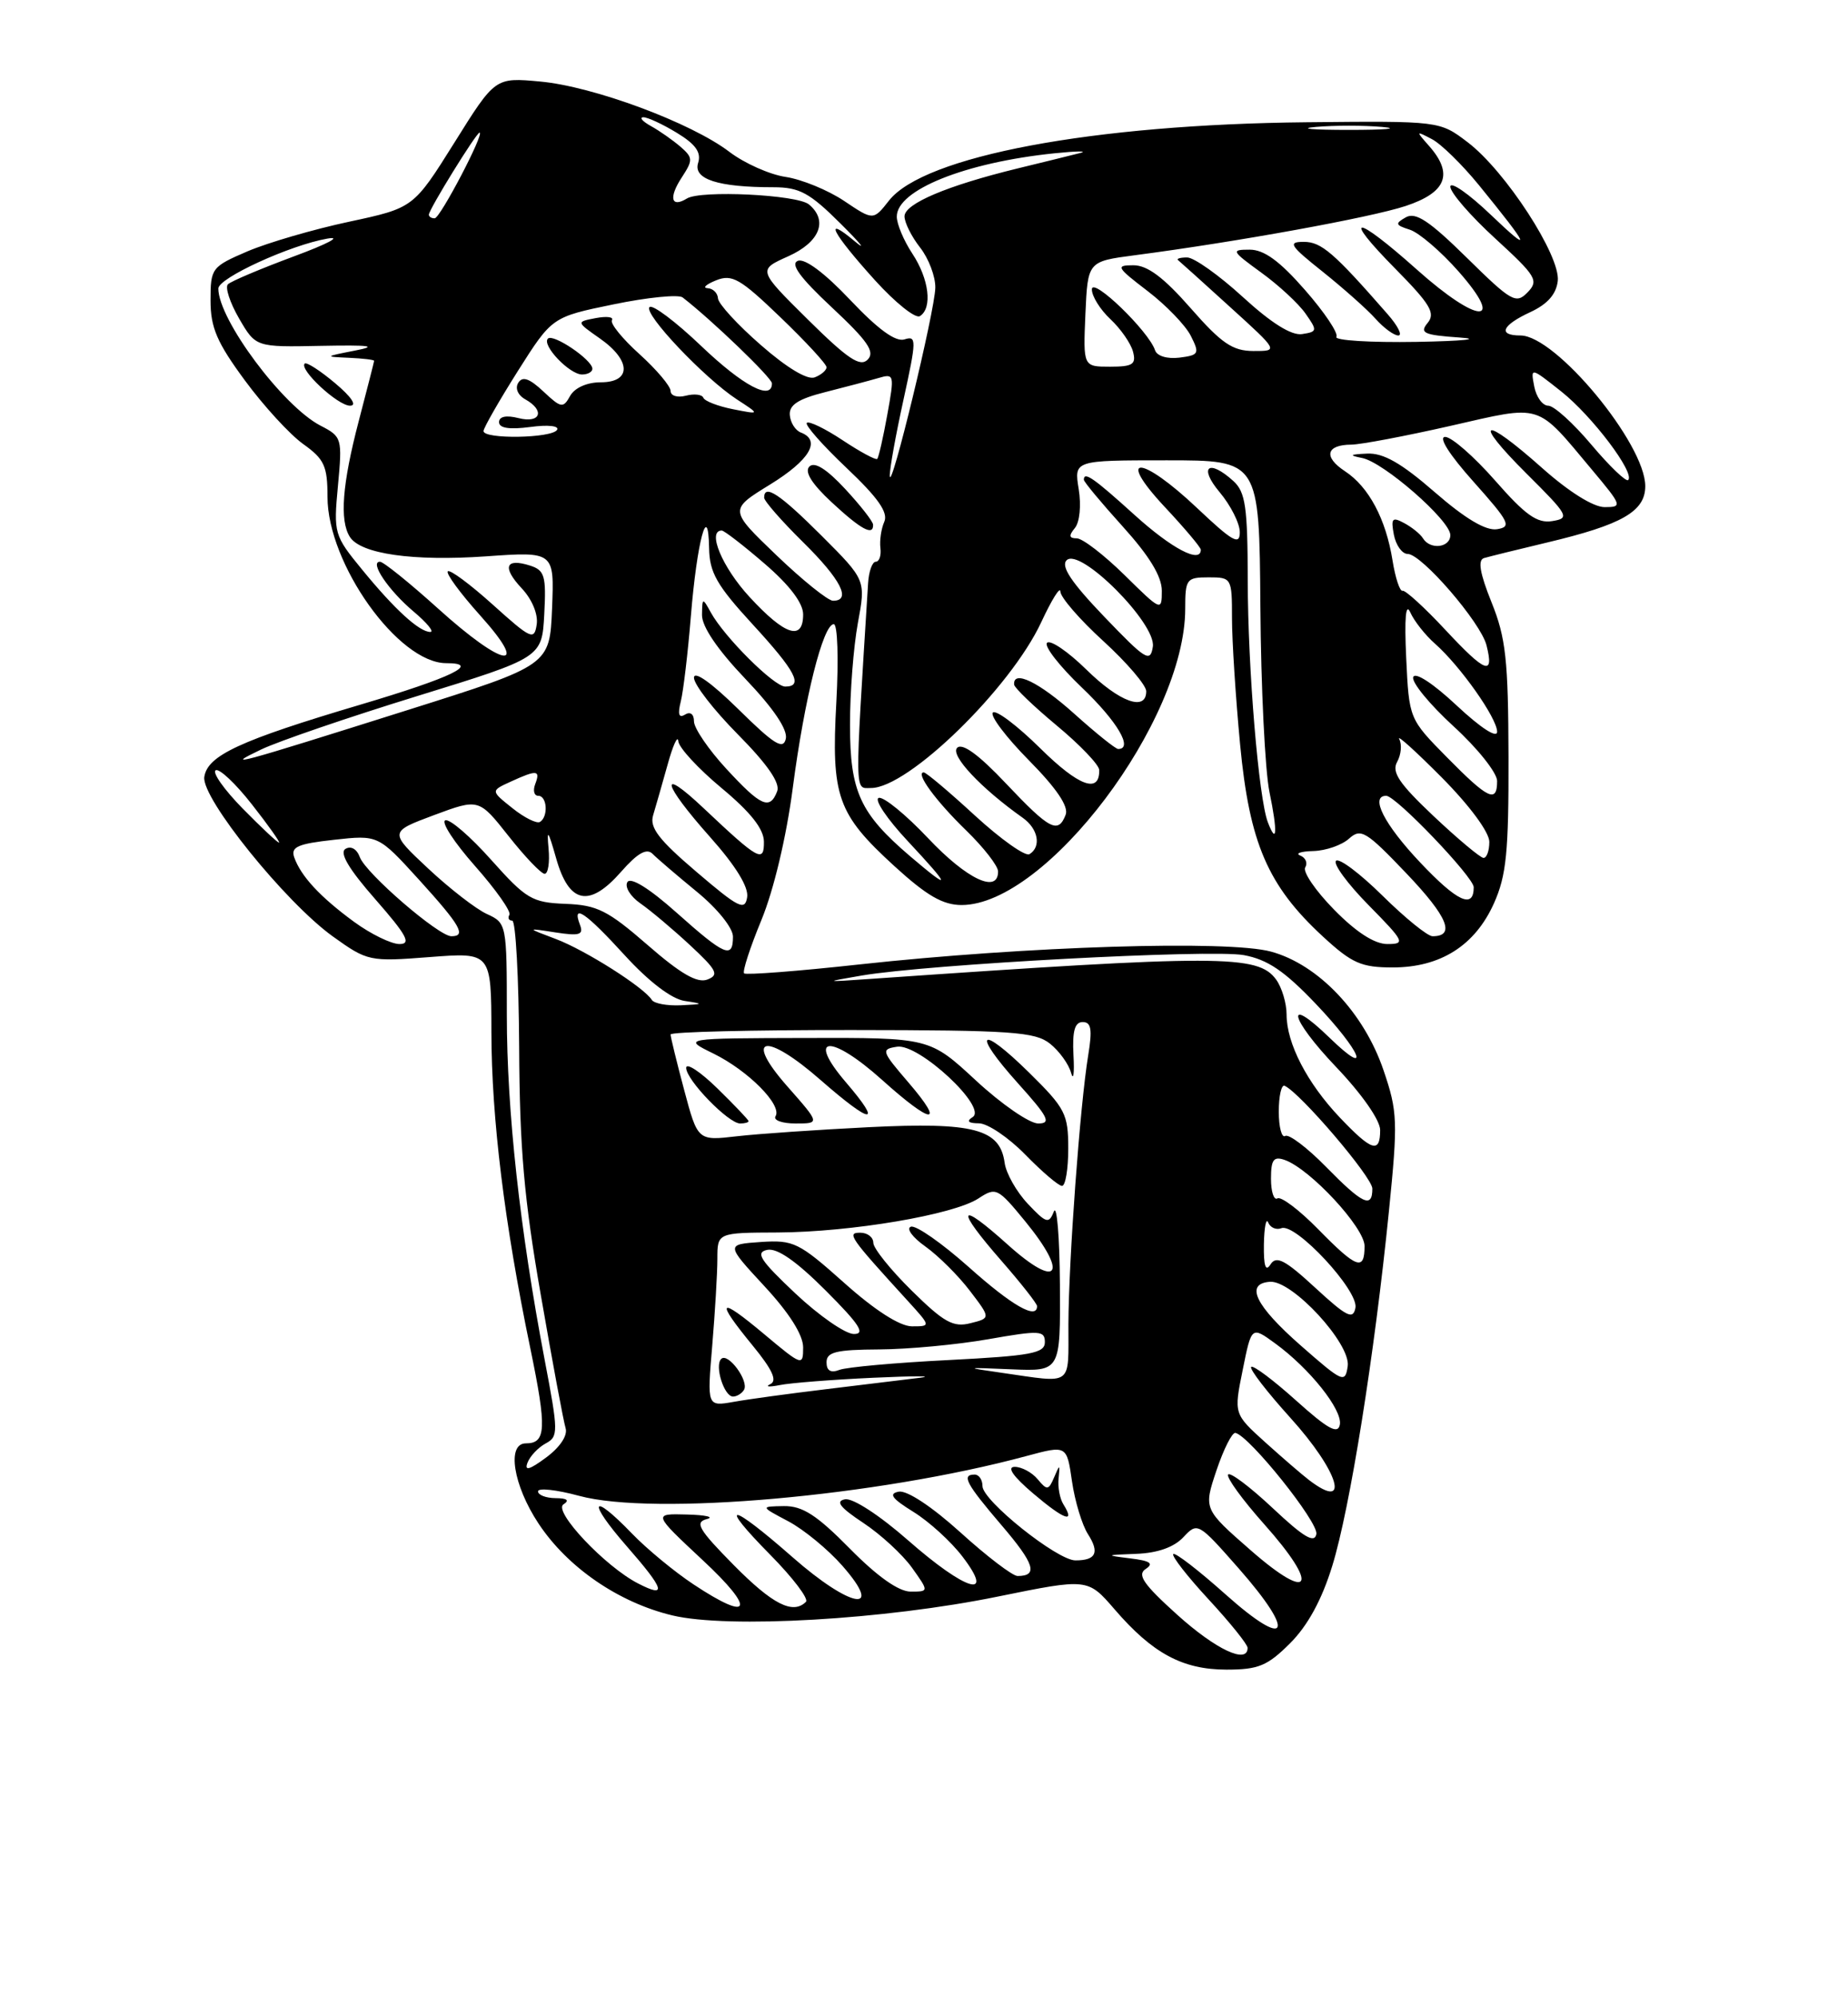 <?xml version="1.0" encoding="UTF-8" standalone="no"?>
<!DOCTYPE svg PUBLIC "-//W3C//DTD SVG 1.1//EN" "http://www.w3.org/Graphics/SVG/1.1/DTD/svg11.dtd" >
<svg xmlns="http://www.w3.org/2000/svg" xmlns:xlink="http://www.w3.org/1999/xlink" version="1.1" viewBox="0 0 237 256">
 <g >
 <path fill="currentColor"
d=" M 165.46 210.61 C 167.72 208.35 169.53 205.03 170.86 200.70 C 173.12 193.40 176.27 173.70 178.13 155.19 C 179.28 143.75 179.24 142.47 177.44 137.20 C 174.93 129.79 169.07 123.62 163.00 121.97 C 157.50 120.47 131.62 121.28 110.26 123.61 C 102.34 124.48 95.66 124.99 95.43 124.76 C 95.19 124.53 96.19 121.45 97.65 117.92 C 99.23 114.08 100.85 107.28 101.67 101.00 C 103.17 89.51 105.56 80.00 106.93 80.00 C 107.42 80.00 107.56 84.48 107.26 89.95 C 106.59 102.11 107.37 104.31 114.71 111.02 C 118.85 114.80 120.92 116.00 123.33 116.00 C 134.19 115.98 152.00 92.39 152.00 78.02 C 152.00 74.22 152.16 74.00 155.00 74.00 C 157.95 74.00 158.00 74.08 158.00 79.25 C 158.00 82.14 158.47 89.42 159.04 95.43 C 160.24 108.07 162.59 113.52 169.66 120.04 C 173.38 123.47 174.58 124.00 178.61 124.00 C 184.73 124.00 189.16 121.20 191.59 115.79 C 193.19 112.22 193.49 109.22 193.46 97.02 C 193.43 84.57 193.12 81.74 191.28 77.19 C 189.78 73.46 189.50 71.78 190.32 71.53 C 190.97 71.34 194.60 70.44 198.39 69.54 C 208.04 67.25 211.00 65.55 211.00 62.31 C 211.00 56.87 199.51 43.00 195.00 43.00 C 192.05 43.00 192.60 41.70 196.27 40.00 C 198.47 38.98 199.59 37.70 199.78 36.00 C 200.13 32.78 193.07 21.91 188.22 18.23 C 184.63 15.50 184.63 15.50 167.56 15.67 C 140.15 15.94 118.51 20.00 114.01 25.71 C 112.00 28.27 112.00 28.27 108.25 25.75 C 106.19 24.37 102.82 22.99 100.77 22.68 C 98.72 22.38 95.47 20.93 93.55 19.47 C 88.65 15.73 76.10 11.07 69.26 10.45 C 63.50 9.92 63.50 9.92 58.27 18.29 C 53.03 26.65 53.03 26.65 44.77 28.42 C 40.22 29.39 34.36 31.10 31.75 32.21 C 27.14 34.19 27.00 34.37 27.00 38.51 C 27.00 41.98 27.82 43.90 31.39 48.74 C 33.80 52.02 37.18 55.70 38.89 56.92 C 41.59 58.84 42.00 59.74 42.00 63.68 C 42.00 72.27 51.09 85.00 57.23 85.00 C 61.75 85.00 57.94 86.84 46.25 90.31 C 30.74 94.91 26.60 96.83 26.20 99.59 C 25.82 102.29 36.58 115.64 42.69 120.03 C 47.13 123.21 47.38 123.27 55.11 122.67 C 63.00 122.06 63.00 122.06 63.02 132.28 C 63.04 143.37 64.69 156.81 68.01 172.81 C 70.14 183.11 70.05 185.00 67.44 185.00 C 64.96 185.00 65.81 190.36 69.06 195.27 C 72.79 200.91 79.34 205.40 86.22 207.05 C 93.35 208.76 113.49 207.60 128.00 204.63 C 139.50 202.29 139.50 202.29 142.94 206.27 C 147.81 211.92 151.65 213.99 157.28 214.00 C 161.39 214.00 162.55 213.52 165.46 210.61 Z  M 151.00 206.99 C 146.64 203.06 145.80 201.84 146.93 201.10 C 148.01 200.39 147.51 200.05 144.93 199.74 C 141.70 199.34 141.74 199.31 145.71 199.16 C 148.46 199.06 150.56 198.31 151.76 197.03 C 153.58 195.08 153.67 195.13 158.87 201.04 C 166.28 209.46 165.24 211.55 157.20 204.38 C 153.74 201.29 150.71 198.95 150.47 199.19 C 150.23 199.43 152.28 202.06 155.02 205.02 C 157.76 207.98 160.00 210.77 160.00 211.21 C 160.00 213.34 155.95 211.44 151.00 206.99 Z  M 88.92 203.06 C 86.49 201.45 82.95 198.53 81.05 196.56 C 75.77 191.09 75.26 192.33 80.39 198.20 C 85.24 203.74 85.59 204.89 81.84 202.96 C 77.61 200.80 70.90 193.68 72.26 192.82 C 73.08 192.30 72.73 192.03 71.25 192.02 C 70.01 192.01 69.00 191.62 69.00 191.15 C 69.00 190.68 71.36 190.94 74.25 191.72 C 83.83 194.33 112.48 191.79 131.65 186.62 C 136.81 185.23 136.81 185.23 137.48 189.87 C 137.85 192.41 138.77 195.46 139.53 196.64 C 141.04 199.00 140.56 200.00 137.92 200.00 C 135.59 200.00 126.00 192.34 126.00 190.48 C 126.00 189.66 125.55 189.00 125.00 189.00 C 123.27 189.00 123.87 190.14 128.46 195.51 C 132.69 200.45 133.17 202.00 130.50 202.00 C 129.86 202.00 126.57 199.49 123.18 196.42 C 119.51 193.10 116.31 190.99 115.26 191.19 C 113.92 191.45 114.38 192.07 117.14 193.78 C 119.15 195.02 121.98 197.60 123.44 199.52 C 127.69 205.08 123.88 203.94 116.45 197.42 C 112.79 194.21 109.36 191.98 108.37 192.17 C 107.10 192.41 107.72 193.21 110.71 195.19 C 112.95 196.67 115.76 199.26 116.96 200.94 C 119.14 204.00 119.14 204.00 116.78 204.00 C 115.26 204.00 112.52 202.07 109.00 198.50 C 104.74 194.18 102.92 193.01 100.53 193.04 C 97.50 193.09 97.50 193.09 101.10 194.99 C 103.08 196.04 106.20 198.60 108.04 200.70 C 113.49 206.91 109.11 206.15 101.63 199.58 C 93.58 192.51 91.94 192.35 98.81 199.31 C 101.69 202.23 103.74 204.93 103.36 205.31 C 101.69 206.97 99.08 205.64 94.10 200.60 C 89.61 196.05 89.06 195.12 90.63 194.71 C 91.66 194.45 90.53 194.18 88.11 194.12 C 83.73 194.00 83.73 194.00 90.11 199.96 C 96.99 206.36 96.36 208.00 88.92 203.06 Z  M 136.38 192.82 C 135.92 192.09 135.64 190.60 135.76 189.50 C 135.95 187.66 135.91 187.64 135.19 189.35 C 134.48 191.02 134.28 191.05 133.08 189.60 C 132.35 188.72 131.02 188.01 130.13 188.01 C 129.08 188.02 129.93 189.24 132.50 191.42 C 136.48 194.80 137.95 195.33 136.38 192.82 Z  M 160.43 198.73 C 154.35 193.42 154.35 193.42 156.01 188.46 C 156.93 185.73 158.02 183.57 158.44 183.66 C 160.23 184.04 169.12 195.13 168.82 196.63 C 168.58 197.86 167.19 197.03 163.21 193.29 C 160.30 190.56 157.73 188.63 157.50 189.00 C 157.27 189.38 159.34 192.23 162.11 195.34 C 169.27 203.36 168.20 205.52 160.43 198.73 Z  M 167.89 189.71 C 167.00 189.03 164.46 186.84 162.25 184.85 C 158.23 181.22 158.23 181.22 159.37 175.60 C 160.50 169.98 160.50 169.98 163.50 172.16 C 167.95 175.39 172.20 180.72 171.83 182.61 C 171.58 183.88 170.28 183.16 166.21 179.50 C 163.30 176.89 160.72 174.95 160.46 175.20 C 160.21 175.46 162.48 178.40 165.50 181.74 C 171.72 188.61 173.27 193.81 167.89 189.71 Z  M 67.65 187.48 C 67.97 186.64 69.02 185.53 69.98 185.01 C 71.62 184.13 71.62 183.57 69.85 174.29 C 66.67 157.59 65.00 142.39 65.00 130.11 C 65.00 118.46 64.97 118.31 62.46 117.16 C 61.06 116.53 57.67 113.90 54.91 111.32 C 49.90 106.63 49.90 106.63 55.65 104.48 C 61.41 102.34 61.41 102.34 65.23 107.17 C 67.33 109.83 69.41 112.00 69.85 112.00 C 70.29 112.00 70.52 110.54 70.35 108.75 C 70.11 106.16 70.30 106.41 71.32 110.00 C 72.97 115.85 75.57 116.39 79.66 111.73 C 81.75 109.35 82.93 108.68 83.68 109.43 C 84.26 110.02 86.82 112.21 89.37 114.30 C 92.00 116.45 94.00 118.94 94.00 120.05 C 94.00 122.94 92.97 122.51 86.77 116.98 C 83.27 113.86 80.88 112.38 80.46 113.06 C 80.09 113.67 80.84 114.90 82.14 115.80 C 83.44 116.70 86.30 119.11 88.50 121.15 C 91.95 124.36 92.26 124.96 90.72 125.55 C 89.43 126.05 87.29 124.82 83.06 121.13 C 77.95 116.69 76.58 116.00 72.53 115.85 C 68.23 115.68 67.49 115.24 63.01 110.23 C 60.34 107.23 57.69 104.94 57.11 105.14 C 56.53 105.34 58.24 107.97 60.92 111.00 C 63.60 114.03 65.58 116.84 65.33 117.25 C 65.09 117.66 65.25 118.00 65.69 118.00 C 66.14 118.01 66.53 125.32 66.58 134.25 C 66.64 147.15 67.21 153.69 69.36 166.00 C 70.84 174.53 72.27 182.20 72.54 183.06 C 72.82 183.99 71.82 185.50 70.03 186.82 C 67.91 188.39 67.23 188.58 67.65 187.48 Z  M 91.34 172.49 C 91.70 168.20 92.00 163.19 92.00 161.35 C 92.00 158.00 92.00 158.00 99.75 157.97 C 109.17 157.92 122.28 155.70 125.48 153.61 C 127.73 152.13 127.95 152.24 131.48 156.54 C 137.12 163.43 135.70 165.34 129.25 159.54 C 122.81 153.75 122.45 154.77 128.50 161.68 C 130.97 164.51 133.00 167.09 133.00 167.41 C 133.00 169.19 129.79 167.36 124.25 162.41 C 120.81 159.35 117.47 157.01 116.82 157.23 C 116.18 157.44 117.01 158.59 118.68 159.77 C 120.35 160.96 122.91 163.51 124.38 165.44 C 127.06 168.95 127.06 168.95 124.45 169.60 C 122.25 170.16 121.05 169.49 116.92 165.42 C 114.21 162.75 112.00 160.00 112.00 159.29 C 112.00 158.58 111.25 158.00 110.33 158.00 C 108.56 158.00 108.93 158.54 116.43 166.75 C 119.39 170.00 119.39 170.00 116.95 170.00 C 115.40 169.99 112.22 167.96 108.28 164.44 C 102.45 159.24 101.77 158.91 97.57 159.19 C 93.08 159.50 93.08 159.50 98.04 164.86 C 101.22 168.29 103.00 171.10 103.00 172.70 C 103.00 175.12 102.87 175.08 98.00 171.00 C 92.11 166.07 91.66 166.53 96.54 172.48 C 99.07 175.57 99.71 176.98 98.79 177.41 C 98.08 177.75 98.62 177.80 100.00 177.53 C 101.38 177.25 106.78 176.83 112.00 176.59 C 117.22 176.35 119.92 176.35 118.00 176.59 C 116.08 176.83 110.67 177.48 106.00 178.05 C 101.33 178.61 95.97 179.34 94.09 179.68 C 90.68 180.28 90.68 180.28 91.34 172.49 Z  M 95.41 178.15 C 96.10 177.03 93.36 173.30 92.49 174.18 C 91.62 175.05 92.86 179.00 94.01 179.00 C 94.49 179.00 95.12 178.62 95.41 178.15 Z  M 128.50 175.96 C 123.63 175.26 123.66 175.25 129.75 175.51 C 136.00 175.77 136.00 175.77 135.93 164.63 C 135.89 158.51 135.54 154.30 135.15 155.29 C 134.52 156.90 134.18 156.80 131.81 154.29 C 130.36 152.75 129.02 150.39 128.84 149.03 C 128.25 144.70 124.87 143.81 111.50 144.47 C 104.90 144.80 97.24 145.32 94.49 145.64 C 89.48 146.22 89.48 146.22 87.74 139.70 C 86.78 136.11 86.00 132.91 86.00 132.59 C 86.00 132.26 96.46 132.01 109.25 132.02 C 129.76 132.04 132.75 132.25 134.66 133.77 C 135.85 134.72 137.06 136.40 137.36 137.50 C 137.66 138.60 137.80 137.59 137.67 135.25 C 137.51 132.16 137.83 131.00 138.85 131.00 C 139.95 131.00 140.10 131.94 139.56 135.25 C 138.51 141.63 137.05 161.53 137.02 169.75 C 137.00 177.82 137.74 177.28 128.50 175.96 Z  M 137.00 147.21 C 137.00 142.79 136.62 142.05 132.02 137.52 C 125.60 131.20 124.55 132.17 130.56 138.86 C 134.45 143.18 134.86 144.00 133.15 144.00 C 132.03 144.00 128.44 141.53 125.17 138.50 C 119.23 133.00 119.23 133.00 103.37 133.04 C 87.50 133.08 87.50 133.08 91.50 135.04 C 95.96 137.23 100.34 141.65 99.46 143.07 C 99.14 143.58 100.30 144.00 102.03 144.00 C 105.17 144.00 105.17 144.00 100.98 139.25 C 95.28 132.78 98.15 132.22 105.24 138.43 C 111.79 144.16 113.28 144.31 108.51 138.75 C 103.32 132.70 106.50 132.47 113.13 138.42 C 119.52 144.17 121.31 144.34 116.51 138.75 C 113.03 134.70 112.96 134.48 115.05 134.16 C 117.85 133.74 126.68 141.95 124.74 143.18 C 123.90 143.71 124.17 143.97 125.55 143.98 C 126.67 143.99 129.35 145.80 131.50 148.00 C 133.65 150.20 135.76 152.00 136.20 152.00 C 136.64 152.00 137.00 149.85 137.00 147.21 Z  M 96.00 143.70 C 96.00 143.54 94.20 141.65 92.00 139.50 C 89.80 137.35 88.00 136.17 88.00 136.87 C 88.00 138.43 93.42 144.00 94.92 144.00 C 95.52 144.00 96.00 143.87 96.00 143.70 Z  M 166.83 172.47 C 160.98 167.34 159.62 164.53 162.86 164.29 C 165.72 164.07 173.25 172.23 172.84 175.10 C 172.52 177.33 172.21 177.19 166.83 172.47 Z  M 106.00 174.61 C 106.00 173.29 107.23 172.99 112.75 172.96 C 116.46 172.94 122.76 172.35 126.75 171.65 C 133.35 170.49 134.00 170.53 134.00 172.03 C 134.00 173.45 132.23 173.78 121.66 174.32 C 114.87 174.66 108.57 175.23 107.66 175.58 C 106.54 176.01 106.00 175.69 106.00 174.61 Z  M 102.00 165.78 C 97.48 161.52 96.84 160.53 98.39 160.20 C 99.66 159.93 102.11 161.63 105.88 165.40 C 110.24 169.76 111.04 171.00 109.49 170.98 C 108.40 170.97 105.03 168.63 102.00 165.78 Z  M 168.67 165.05 C 164.80 161.48 163.68 160.90 162.94 162.06 C 162.31 163.06 162.05 162.28 162.09 159.50 C 162.13 157.30 162.38 156.04 162.64 156.69 C 162.91 157.35 163.67 157.68 164.34 157.42 C 166.16 156.72 174.26 165.42 173.83 167.63 C 173.53 169.19 172.72 168.78 168.67 165.05 Z  M 169.04 157.54 C 166.64 155.09 164.29 153.32 163.83 153.60 C 163.38 153.89 163.00 152.76 163.00 151.09 C 163.00 148.64 163.33 148.18 164.75 148.67 C 168.01 149.81 175.00 157.34 175.00 159.71 C 175.00 162.96 174.00 162.60 169.04 157.54 Z  M 170.04 149.54 C 167.64 147.09 165.29 145.32 164.83 145.60 C 164.38 145.89 164.00 144.48 164.00 142.48 C 164.00 140.47 164.34 138.98 164.75 139.17 C 166.74 140.05 176.00 150.89 176.00 152.35 C 176.00 154.93 174.76 154.35 170.04 149.54 Z  M 171.84 143.25 C 167.64 138.83 165.00 133.74 165.00 130.04 C 165.00 128.58 164.39 126.55 163.65 125.54 C 161.32 122.36 156.53 122.35 111.76 125.46 C 105.61 125.89 105.59 125.88 110.50 125.04 C 118.97 123.59 155.30 121.65 159.51 122.42 C 162.56 122.98 164.73 124.45 168.75 128.67 C 174.57 134.78 176.02 138.35 170.51 133.01 C 164.66 127.34 165.39 130.51 171.38 136.79 C 174.65 140.22 177.00 143.58 177.00 144.84 C 177.00 147.88 175.93 147.55 171.84 143.25 Z  M 83.60 128.17 C 82.62 126.57 75.08 121.79 71.30 120.36 C 67.50 118.93 67.50 118.93 71.23 119.51 C 74.33 119.99 74.87 119.82 74.38 118.54 C 73.30 115.72 75.10 116.94 80.12 122.44 C 83.21 125.82 86.11 128.03 87.79 128.29 C 90.31 128.67 90.27 128.71 87.31 128.85 C 85.55 128.93 83.89 128.62 83.60 128.17 Z  M 45.40 118.15 C 41.06 114.97 38.59 112.31 37.73 109.88 C 37.27 108.55 38.19 108.15 42.83 107.64 C 48.50 107.01 48.50 107.01 53.73 112.75 C 59.06 118.62 59.85 120.00 57.89 120.00 C 56.25 120.00 46.91 111.94 46.15 109.87 C 45.76 108.81 45.00 108.38 44.30 108.81 C 43.50 109.31 44.74 111.40 48.14 115.27 C 52.17 119.87 52.78 121.00 51.23 121.00 C 50.17 121.00 47.55 119.72 45.40 118.15 Z  M 171.09 116.59 C 168.71 114.17 167.05 111.73 167.39 111.18 C 167.73 110.62 167.45 109.94 166.76 109.66 C 166.07 109.39 166.81 109.12 168.42 109.08 C 170.03 109.04 172.09 108.32 173.01 107.49 C 174.53 106.12 175.20 106.53 180.40 111.98 C 185.66 117.50 186.70 120.00 183.72 120.00 C 183.08 120.00 180.20 117.66 177.31 114.81 C 174.41 111.95 171.73 109.94 171.34 110.33 C 170.94 110.72 172.83 113.29 175.52 116.02 C 180.13 120.70 180.27 121.00 177.92 121.00 C 176.28 121.00 173.92 119.48 171.09 116.59 Z  M 89.33 111.76 C 84.49 107.64 83.28 106.07 83.76 104.50 C 84.09 103.40 84.93 100.47 85.62 98.00 C 86.30 95.53 86.92 94.17 86.99 95.00 C 87.06 95.83 89.56 98.53 92.53 101.00 C 96.26 104.10 97.95 106.24 97.97 107.87 C 98.00 110.64 97.30 110.25 90.25 103.60 C 84.39 98.07 84.91 100.37 91.07 107.29 C 94.35 110.97 96.03 113.70 95.82 115.00 C 95.54 116.78 94.73 116.37 89.33 111.76 Z  M 182.13 110.54 C 177.52 105.67 175.65 102.00 177.78 102.00 C 179.02 102.00 189.00 112.43 189.00 113.72 C 189.00 116.55 186.89 115.58 182.13 110.54 Z  M 116.71 109.74 C 110.29 104.25 109.01 101.47 109.01 92.93 C 109.00 88.77 109.46 82.89 110.02 79.85 C 111.04 74.34 111.04 74.34 105.37 68.67 C 100.01 63.32 98.00 61.98 98.00 63.79 C 98.00 64.22 100.25 66.79 103.00 69.50 C 107.84 74.27 109.24 77.00 106.83 77.00 C 106.19 77.00 102.93 74.38 99.58 71.17 C 93.50 65.34 93.50 65.34 98.75 62.11 C 103.85 58.97 105.34 56.45 102.71 55.44 C 102.00 55.17 101.36 54.16 101.29 53.19 C 101.19 51.90 102.38 51.13 105.83 50.26 C 108.40 49.61 111.46 48.80 112.63 48.46 C 114.69 47.85 114.73 47.99 113.79 53.17 C 113.26 56.10 112.68 58.65 112.50 58.82 C 112.33 59.00 110.33 57.93 108.07 56.43 C 105.81 54.93 103.74 53.93 103.47 54.20 C 103.20 54.47 105.49 57.06 108.55 59.96 C 112.59 63.78 113.93 65.68 113.41 66.87 C 113.01 67.76 112.79 69.29 112.91 70.25 C 113.03 71.21 112.76 72.00 112.31 72.00 C 111.87 72.00 111.42 73.24 111.33 74.75 C 109.60 102.47 109.58 101.00 111.71 101.00 C 116.48 101.00 129.58 88.24 133.54 79.74 C 134.88 76.86 135.98 75.10 135.99 75.82 C 136.00 76.55 138.47 79.41 141.50 82.17 C 144.53 84.94 147.00 87.83 147.00 88.60 C 147.00 91.24 143.57 90.00 139.31 85.81 C 136.96 83.51 134.70 81.97 134.28 82.39 C 133.86 82.80 135.88 85.39 138.76 88.14 C 143.30 92.47 145.38 96.00 143.40 96.00 C 143.07 96.00 140.54 93.97 137.79 91.50 C 133.25 87.42 129.90 85.80 130.06 87.75 C 130.09 88.16 132.56 90.53 135.53 93.00 C 138.51 95.47 140.96 98.04 140.97 98.69 C 141.04 101.77 138.35 100.79 133.43 95.93 C 130.47 93.01 127.73 90.94 127.33 91.33 C 126.94 91.73 129.02 94.48 131.95 97.45 C 135.50 101.04 137.07 103.37 136.67 104.42 C 135.71 106.92 134.63 106.36 129.02 100.43 C 125.52 96.72 123.41 95.19 122.75 95.85 C 121.82 96.78 125.79 101.02 131.15 104.81 C 133.15 106.22 133.58 108.52 132.03 109.48 C 131.50 109.81 128.36 107.58 125.04 104.54 C 121.73 101.49 118.77 99.00 118.47 99.00 C 117.33 99.00 120.01 102.66 123.92 106.45 C 126.16 108.63 128.00 110.99 128.00 111.70 C 128.00 114.59 123.99 112.69 119.04 107.45 C 116.16 104.40 113.30 102.07 112.69 102.27 C 112.08 102.47 113.76 104.97 116.43 107.82 C 122.00 113.78 122.09 114.32 116.71 109.74 Z  M 111.97 67.25 C 111.96 66.84 110.34 64.77 108.37 62.65 C 106.00 60.10 104.46 59.14 103.80 59.80 C 103.14 60.46 104.10 62.00 106.65 64.37 C 110.43 67.88 112.03 68.74 111.97 67.25 Z  M 183.87 104.62 C 179.43 100.43 178.44 98.96 179.18 97.65 C 179.69 96.73 179.81 95.43 179.45 94.74 C 179.09 94.06 181.54 96.27 184.90 99.65 C 188.48 103.26 191.00 106.67 191.00 107.90 C 191.00 109.06 190.66 109.98 190.25 109.96 C 189.84 109.94 186.97 107.54 183.87 104.62 Z  M 31.11 103.62 C 28.75 101.21 27.19 99.01 27.66 98.73 C 28.12 98.46 30.22 100.43 32.32 103.12 C 34.43 105.80 35.98 108.00 35.78 108.00 C 35.58 108.00 33.48 106.03 31.11 103.62 Z  M 162.60 105.40 C 161.42 102.34 160.03 85.67 160.02 74.40 C 160.00 64.94 159.73 63.07 158.17 61.65 C 154.99 58.77 153.68 59.83 156.41 63.08 C 157.83 64.77 159.00 67.08 159.00 68.22 C 159.00 69.94 158.07 69.41 153.56 65.15 C 146.33 58.31 143.01 58.16 149.36 64.96 C 151.91 67.68 154.00 70.16 154.00 70.46 C 154.00 72.28 150.27 70.32 145.50 66.00 C 140.25 61.25 139.00 60.38 139.00 61.49 C 139.00 61.76 141.25 64.46 144.00 67.50 C 147.40 71.26 149.00 73.88 149.00 75.72 C 149.00 78.38 148.92 78.34 144.22 73.71 C 141.58 71.12 138.83 69.00 138.09 69.00 C 137.10 69.00 137.04 68.66 137.84 67.69 C 138.47 66.94 138.68 64.79 138.34 62.69 C 137.74 59.00 137.74 59.00 149.62 59.00 C 161.50 59.00 161.50 59.00 161.64 77.75 C 161.71 88.06 162.24 98.75 162.80 101.50 C 163.86 106.60 163.76 108.43 162.60 105.40 Z  M 65.71 103.58 C 62.92 101.36 62.92 101.36 65.51 100.18 C 68.87 98.64 69.33 98.69 68.64 100.50 C 68.32 101.33 68.50 102.00 69.03 102.00 C 70.17 102.00 70.34 104.67 69.25 105.35 C 68.84 105.60 67.24 104.81 65.71 103.58 Z  M 93.13 98.52 C 90.86 96.06 89.00 93.33 89.00 92.46 C 89.00 91.53 88.53 91.17 87.85 91.59 C 87.06 92.08 86.89 91.56 87.31 89.90 C 87.64 88.58 88.22 83.67 88.60 79.00 C 89.38 69.41 90.83 63.98 90.94 70.26 C 90.99 73.38 91.93 75.03 96.50 80.00 C 102.05 86.03 103.08 88.00 100.70 88.00 C 99.27 88.00 92.89 81.65 91.16 78.50 C 90.10 76.57 90.06 76.59 90.03 78.82 C 90.01 80.31 92.02 83.27 95.59 87.01 C 99.20 90.79 101.03 93.51 100.78 94.68 C 100.45 96.15 99.30 95.44 94.69 90.90 C 91.23 87.50 89.00 85.92 89.00 86.87 C 89.00 87.74 91.54 91.01 94.64 94.14 C 98.42 97.96 100.08 100.36 99.67 101.42 C 98.73 103.87 97.59 103.36 93.13 98.52 Z  M 185.57 97.07 C 180.71 92.14 180.71 92.14 180.34 84.32 C 180.10 79.17 180.28 77.18 180.87 78.50 C 181.36 79.60 182.78 81.40 184.03 82.50 C 187.29 85.38 192.00 92.05 192.00 93.79 C 192.00 94.67 189.90 93.31 186.82 90.43 C 183.80 87.60 181.47 86.08 181.24 86.79 C 181.02 87.45 183.35 90.29 186.42 93.10 C 189.49 95.90 192.00 99.06 192.00 100.10 C 192.00 102.98 190.87 102.45 185.57 97.07 Z  M 33.50 96.06 C 35.70 95.01 44.70 91.93 53.50 89.22 C 69.50 84.29 69.50 84.29 69.80 78.73 C 70.06 73.80 69.85 73.09 67.97 72.49 C 64.81 71.49 64.37 72.70 66.91 75.41 C 68.23 76.81 69.03 78.73 68.83 80.04 C 68.52 82.11 68.12 81.93 63.21 77.51 C 60.30 74.89 57.70 72.96 57.43 73.23 C 57.16 73.50 59.02 76.03 61.56 78.86 C 68.13 86.16 64.59 85.60 56.18 78.00 C 52.52 74.70 49.17 72.00 48.73 72.00 C 47.34 72.00 49.83 75.68 53.05 78.39 C 54.76 79.83 55.72 81.00 55.19 81.00 C 53.78 81.00 50.62 78.12 46.44 73.01 C 42.85 68.64 42.77 68.35 43.34 62.27 C 43.91 56.17 43.85 55.97 41.11 54.56 C 36.28 52.06 28.00 40.96 28.00 36.98 C 28.00 35.63 37.25 31.40 42.00 30.58 C 43.92 30.25 42.00 31.27 37.72 32.85 C 33.44 34.44 29.62 36.05 29.23 36.44 C 28.84 36.82 29.49 38.80 30.66 40.82 C 32.80 44.50 32.80 44.50 41.15 44.33 C 47.52 44.21 48.55 44.35 45.50 44.94 C 41.61 45.70 41.59 45.72 44.75 45.86 C 46.54 45.94 47.99 46.11 47.98 46.25 C 47.97 46.39 47.08 49.88 46.00 54.00 C 43.89 62.06 43.53 66.71 44.87 68.82 C 46.25 71.00 52.97 71.96 62.30 71.31 C 71.09 70.69 71.09 70.69 70.80 77.98 C 70.50 85.26 70.50 85.26 52.50 90.94 C 30.07 98.02 28.55 98.43 33.50 96.06 Z  M 42.96 49.10 C 41.06 47.50 39.31 46.38 39.08 46.60 C 38.31 47.34 43.32 52.00 44.89 52.00 C 45.83 52.00 45.08 50.88 42.96 49.10 Z  M 185.40 80.77 C 182.71 77.88 180.22 75.61 179.87 75.72 C 179.53 75.83 178.95 74.09 178.59 71.85 C 177.74 66.52 175.54 62.40 172.49 60.40 C 169.69 58.56 170.06 57.01 173.31 56.99 C 174.51 56.98 180.22 55.90 186.00 54.59 C 197.95 51.87 196.91 51.55 204.20 60.25 C 208.03 64.82 208.09 65.00 205.79 65.00 C 204.34 65.00 201.21 63.04 197.79 60.00 C 190.13 53.18 188.71 53.67 195.77 60.70 C 201.18 66.08 201.36 66.42 199.07 66.79 C 197.14 67.10 195.64 66.04 191.74 61.59 C 189.04 58.52 186.16 56.00 185.34 56.00 C 184.43 56.00 185.86 58.26 188.98 61.75 C 193.60 66.93 193.90 67.53 191.98 67.83 C 190.55 68.05 187.91 66.48 184.00 63.08 C 179.71 59.35 177.41 58.04 175.33 58.14 C 173.08 58.24 172.95 58.36 174.68 58.70 C 177.44 59.23 186.00 66.71 186.00 68.58 C 186.00 70.20 183.43 70.51 182.50 69.01 C 182.17 68.46 181.08 67.58 180.09 67.05 C 178.55 66.22 178.36 66.43 178.76 68.54 C 179.02 69.89 179.82 71.00 180.53 71.00 C 182.32 71.00 189.91 79.79 190.64 82.71 C 191.64 86.68 190.53 86.27 185.40 80.77 Z  M 141.61 79.04 C 137.39 74.64 136.02 72.58 136.79 71.81 C 138.50 70.10 148.29 79.91 147.85 82.88 C 147.53 84.97 146.94 84.60 141.61 79.04 Z  M 96.13 76.52 C 92.62 72.72 90.65 68.00 92.56 68.00 C 92.87 68.00 95.35 69.91 98.06 72.25 C 101.26 75.00 103.00 77.30 103.00 78.75 C 103.00 82.20 100.67 81.45 96.13 76.52 Z  M 114.11 61.00 C 114.08 60.17 114.87 55.78 115.87 51.23 C 117.55 43.56 117.56 43.00 116.00 43.50 C 114.86 43.86 112.62 42.23 109.04 38.45 C 105.78 35.00 103.22 33.09 102.33 33.43 C 101.31 33.82 102.58 35.57 106.69 39.41 C 111.29 43.71 112.25 45.10 111.28 46.09 C 110.32 47.08 108.73 46.02 103.62 40.97 C 97.18 34.60 97.18 34.60 101.09 32.85 C 105.13 31.04 106.24 28.27 103.74 26.20 C 102.24 24.95 89.86 24.35 88.10 25.44 C 86.07 26.69 85.73 25.34 87.43 22.75 C 88.89 20.51 88.88 20.21 87.26 18.80 C 86.29 17.97 84.60 16.78 83.50 16.17 C 82.40 15.56 81.95 15.05 82.50 15.03 C 83.05 15.02 84.99 15.92 86.81 17.03 C 89.23 18.50 89.96 19.54 89.53 20.89 C 88.88 22.97 92.08 24.00 99.18 24.00 C 102.53 24.00 103.82 24.70 107.81 28.67 C 110.39 31.24 111.20 32.25 109.61 30.92 C 105.47 27.45 106.73 29.86 112.22 35.93 C 114.82 38.80 117.41 40.87 117.97 40.52 C 119.61 39.50 119.16 35.76 117.00 32.50 C 115.91 30.85 115.01 28.72 115.01 27.77 C 114.99 24.36 123.77 20.83 135.22 19.65 C 138.13 19.35 139.60 19.34 138.50 19.62 C 137.40 19.90 133.80 20.79 130.50 21.59 C 121.44 23.80 116.00 26.11 116.00 27.73 C 116.00 28.53 116.90 30.33 118.00 31.73 C 119.10 33.13 119.98 35.45 119.95 36.88 C 119.90 39.84 114.21 63.33 114.11 61.00 Z  M 204.10 57.01 C 201.78 54.25 199.29 52.00 198.56 52.00 C 197.83 52.00 197.02 50.89 196.76 49.53 C 196.29 47.06 196.29 47.06 200.23 50.18 C 204.19 53.32 209.71 60.62 208.81 61.53 C 208.54 61.79 206.42 59.76 204.10 57.01 Z  M 62.01 55.25 C 62.02 54.84 64.00 51.38 66.41 47.56 C 70.80 40.63 70.80 40.63 78.69 39.01 C 83.03 38.11 87.02 37.72 87.54 38.12 C 91.27 41.00 99.00 48.43 99.00 49.14 C 99.00 51.42 95.29 49.46 89.92 44.34 C 86.66 41.23 83.68 38.99 83.30 39.36 C 82.48 40.18 90.32 48.46 94.50 51.19 C 97.50 53.14 97.50 53.14 94.00 52.45 C 92.08 52.07 90.37 51.41 90.20 50.98 C 90.04 50.56 89.03 50.44 87.95 50.72 C 86.87 51.00 86.00 50.73 86.00 50.11 C 86.00 49.50 84.20 47.37 82.01 45.39 C 79.81 43.41 78.22 41.45 78.48 41.04 C 78.73 40.62 77.80 40.51 76.41 40.77 C 73.89 41.25 73.89 41.25 76.93 43.38 C 80.95 46.19 81.01 49.00 77.05 49.00 C 75.28 49.00 73.71 49.70 73.12 50.74 C 72.22 52.36 71.96 52.31 69.68 50.17 C 67.90 48.50 67.00 48.19 66.47 49.06 C 66.03 49.75 66.41 50.65 67.36 51.18 C 69.93 52.62 69.33 54.30 66.50 53.59 C 64.92 53.19 64.00 53.38 64.00 54.11 C 64.00 54.88 65.34 55.08 68.00 54.73 C 70.27 54.42 71.76 54.58 71.44 55.10 C 70.77 56.18 62.00 56.32 62.01 55.25 Z  M 75.97 47.25 C 75.92 46.09 70.94 42.73 70.27 43.40 C 69.44 44.23 73.03 48.00 74.65 48.00 C 75.39 48.00 75.99 47.66 75.97 47.25 Z  M 97.57 44.22 C 94.59 41.63 92.13 38.94 92.08 38.25 C 92.04 37.56 91.44 36.97 90.75 36.94 C 90.06 36.90 90.55 36.45 91.84 35.93 C 93.89 35.11 94.93 35.71 100.09 40.67 C 103.34 43.79 106.00 46.67 106.00 47.07 C 106.00 47.46 105.32 48.05 104.48 48.37 C 103.55 48.73 100.90 47.14 97.57 44.22 Z  M 139.20 40.25 C 139.50 33.51 139.50 33.51 145.50 32.72 C 158.65 31.00 175.75 27.89 180.25 26.41 C 185.52 24.67 186.44 22.28 183.25 18.68 C 181.56 16.77 181.57 16.75 183.63 17.83 C 184.81 18.44 187.52 21.10 189.66 23.72 C 196.24 31.80 196.61 32.70 191.20 27.54 C 188.34 24.81 186.00 23.19 186.00 23.93 C 186.00 24.68 188.59 27.67 191.75 30.56 C 197.05 35.42 197.37 35.96 195.90 37.48 C 194.42 39.00 193.83 38.66 188.11 33.03 C 183.31 28.31 181.56 27.15 180.30 27.85 C 178.88 28.65 178.94 28.85 180.80 29.44 C 181.97 29.81 184.79 32.22 187.07 34.81 C 193.15 41.72 189.57 41.56 181.74 34.58 C 173.74 27.44 171.94 27.35 178.95 34.45 C 183.44 39.00 184.12 40.14 183.09 41.39 C 182.02 42.68 182.58 42.94 187.17 43.26 C 190.10 43.46 187.64 43.71 181.69 43.82 C 175.75 43.92 171.11 43.63 171.39 43.18 C 171.67 42.72 169.86 40.02 167.37 37.18 C 164.12 33.46 162.12 32.00 160.27 32.00 C 157.84 32.00 157.93 32.16 161.74 34.93 C 163.97 36.54 166.52 38.90 167.42 40.18 C 168.97 42.38 168.95 42.52 167.00 42.82 C 165.64 43.04 163.05 41.42 159.39 38.07 C 156.34 35.28 153.13 33.00 152.25 33.00 C 151.38 33.00 150.85 33.15 151.08 33.34 C 151.31 33.52 154.31 36.22 157.74 39.34 C 163.98 45.00 163.98 45.00 160.74 44.99 C 158.07 44.98 156.65 44.01 152.69 39.49 C 149.25 35.57 147.16 34.00 145.36 34.00 C 143.04 34.00 143.18 34.25 147.17 37.30 C 149.54 39.11 152.04 41.70 152.72 43.05 C 153.87 45.33 153.76 45.52 151.26 45.84 C 149.69 46.03 148.38 45.64 148.13 44.89 C 147.31 42.43 140.05 35.43 140.03 37.08 C 140.01 37.94 141.08 39.67 142.41 40.91 C 143.73 42.15 145.04 44.03 145.31 45.09 C 145.73 46.70 145.27 47.00 142.36 47.00 C 138.91 47.00 138.91 47.00 139.20 40.25 Z  M 177.94 40.25 C 171.07 32.39 169.46 31.00 167.21 31.00 C 165.11 31.00 165.41 31.47 169.66 34.85 C 172.32 36.98 175.36 39.68 176.40 40.85 C 177.45 42.03 178.77 43.00 179.33 43.00 C 179.89 43.00 179.27 41.76 177.94 40.25 Z  M 55.00 27.52 C 55.00 26.85 61.09 17.00 61.50 17.00 C 62.19 17.00 56.46 27.96 55.75 27.98 C 55.34 27.99 55.00 27.78 55.00 27.52 Z  M 168.75 16.27 C 171.09 16.06 174.91 16.06 177.25 16.27 C 179.59 16.48 177.68 16.65 173.00 16.65 C 168.32 16.65 166.41 16.48 168.75 16.27 Z "/>
</g>
</svg>